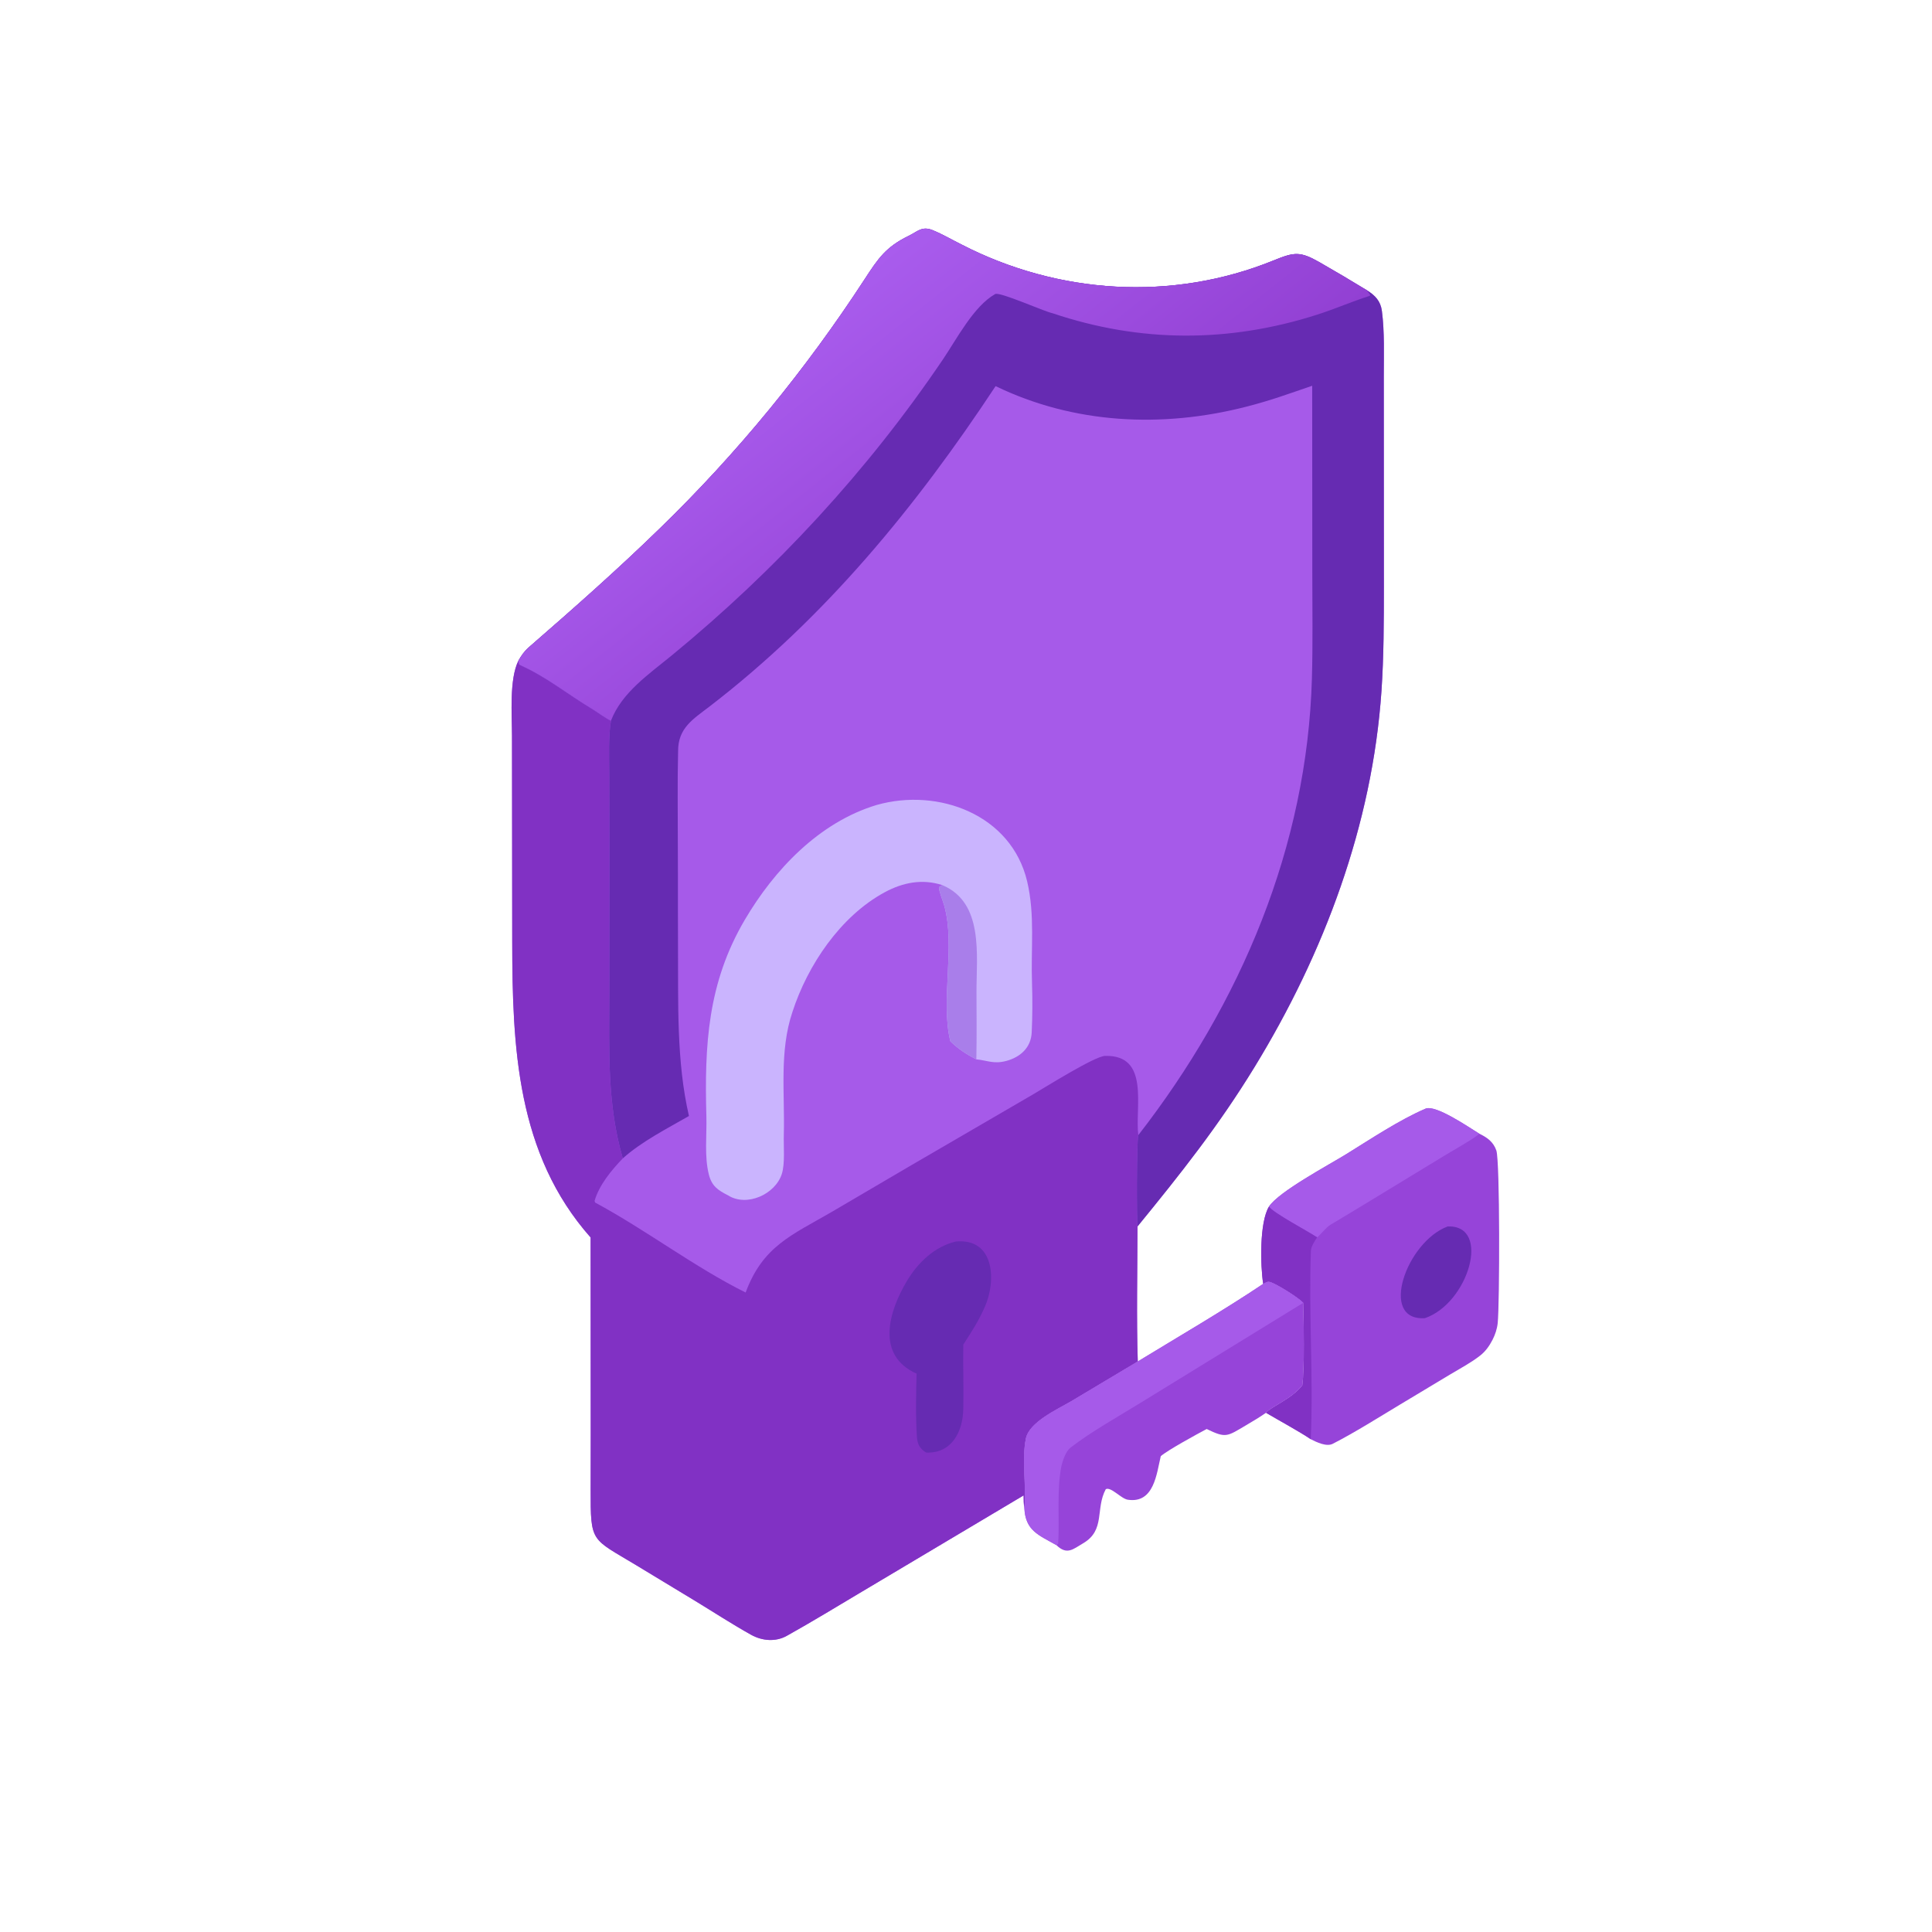 <?xml version="1.0" encoding="utf-8" ?><svg xmlns="http://www.w3.org/2000/svg" xmlns:xlink="http://www.w3.org/1999/xlink" width="1024" height="1024" viewBox="0 0 1024 1024"><path fill="#A65AE9" d="M274.728 350.26C276.153 347.675 277.949 345.113 280.195 343.161C303.929 322.523 327.248 301.954 349.782 279.995C390.797 240.205 427.145 195.802 458.321 147.926C465.501 136.9 469.588 130.841 481.679 124.98C486.327 122.727 488.659 119.669 494.34 122.007C499.741 124.228 504.292 126.946 509.481 129.526C560.815 156.034 621.239 159.884 674.966 138.067C686.007 133.584 688.993 133.06 699.574 139.121C707.924 143.905 716.199 148.786 724.422 153.814C728.845 156.539 731.734 159.555 732.428 164.813C733.891 175.917 733.426 187.916 733.433 199.108L733.455 247.667L733.483 310.682C733.469 329.112 733.471 347.735 732.211 366.185C727.37 437.108 701.804 505.313 664.895 565.63C645.754 596.912 625.811 621.988 602.903 650.046C602.857 673.133 602.312 698.695 603.044 721.608L567.896 742.606C560.44 747.005 545.46 753.679 543.715 762.546C541.432 774.149 544.102 787.519 542.932 799.217C542.537 797.42 542.578 794.52 542.534 792.594L457.208 843.395C443.84 851.333 430.528 859.498 416.979 867.047C411.025 870.363 403.892 869.692 398.132 866.487C388.086 860.894 378.147 854.396 368.317 848.425L337.026 829.487C313.319 815.146 313.01 817.997 313.06 789.408L313.101 759.606L313.033 655.883C273.779 611.546 271.574 554.967 271.487 499.076L271.429 441.069L271.372 390.168C271.355 378.787 269.86 360.182 274.728 350.26Z"/><path fill="#8131C4" d="M274.728 350.26C274.942 351.377 274.783 352.148 275.902 352.642C289.379 358.6 301.129 368.181 313.756 375.725C315.74 376.91 321.941 381.366 323.823 382.006C322.411 389.904 322.884 401.668 322.904 410.096L322.973 452.448L322.934 526.421C322.922 556.199 321.658 585.124 330.099 613.967C324.106 620.21 317.568 628.043 315.131 636.512L315.432 637.382C342.018 651.641 368.493 671.842 395.21 685.063C404.309 660.439 419.716 654.613 440.776 642.375L482.098 618.124L547.601 580.01C553.47 576.614 580.174 559.782 585.737 559.644C609.595 559.056 601.471 586.753 603.312 601.672C602.422 605.227 602.409 645.704 602.903 650.046C602.857 673.133 602.312 698.695 603.044 721.608L567.896 742.606C560.44 747.005 545.46 753.679 543.715 762.546C541.432 774.149 544.102 787.519 542.932 799.217C542.537 797.42 542.578 794.52 542.534 792.594L457.208 843.395C443.84 851.333 430.528 859.498 416.979 867.047C411.025 870.363 403.892 869.692 398.132 866.487C388.086 860.894 378.147 854.396 368.317 848.425L337.026 829.487C313.319 815.146 313.01 817.997 313.06 789.408L313.101 759.606L313.033 655.883C273.779 611.546 271.574 554.967 271.487 499.076L271.429 441.069L271.372 390.168C271.355 378.787 269.86 360.182 274.728 350.26Z"/><path fill="#662BB2" d="M506.643 658.021C527.286 656.145 528.102 678.995 521.948 692.748C518.4 700.675 515.217 705.417 510.568 712.674C510.381 724.054 510.803 735.491 510.564 746.879C510.311 758.876 504.396 770.444 490.899 769.888C487.553 767.893 486.242 765.503 485.985 761.62C485.27 750.842 485.5 738.807 485.814 728.06C464.059 718.364 471.03 695.103 480.707 678.908C486.488 669.234 495.366 660.661 506.643 658.021Z"/><path fill="#662BB2" d="M274.728 350.26C276.153 347.675 277.949 345.113 280.195 343.161C303.929 322.523 327.248 301.954 349.782 279.995C390.797 240.205 427.145 195.802 458.321 147.926C465.501 136.9 469.588 130.841 481.679 124.98C486.327 122.727 488.659 119.669 494.34 122.007C499.741 124.228 504.292 126.946 509.481 129.526C560.815 156.034 621.239 159.884 674.966 138.067C686.007 133.584 688.993 133.06 699.574 139.121C707.924 143.905 716.199 148.786 724.422 153.814C728.845 156.539 731.734 159.555 732.428 164.813C733.891 175.917 733.426 187.916 733.433 199.108L733.455 247.667L733.483 310.682C733.469 329.112 733.471 347.735 732.211 366.185C727.37 437.108 701.804 505.313 664.895 565.63C645.754 596.912 625.811 621.988 602.903 650.046C602.409 645.704 602.422 605.227 603.312 601.672C657.651 531.799 692.833 448.583 695.337 359.675C695.856 341.246 695.561 322.509 695.548 304.051L695.487 204.46C682.702 208.828 673.519 212.25 660.299 215.624C615.947 226.946 569.284 224.776 527.688 204.658C485.366 268.773 437.471 327.185 376.253 374.318C367.401 381.133 359.304 385.81 359.407 398.249C359.207 406.343 359.173 414.389 359.188 422.496L359.311 463.833C359.333 476.46 359.27 489.106 359.356 501.73C359.557 531.494 358.429 562.297 365.159 591.502C353.358 598.299 340.149 604.971 330.099 613.967C321.658 585.124 322.922 556.199 322.934 526.421L322.973 452.448L322.904 410.096C322.884 401.668 322.411 389.904 323.823 382.006C321.941 381.366 315.74 376.91 313.756 375.725C301.129 368.181 289.379 358.6 275.902 352.642C274.783 352.148 274.942 351.377 274.728 350.26Z"/><defs><linearGradient id="gradient_0" gradientUnits="userSpaceOnUse" x1="539.96" y1="303.363" x2="430.032" y2="165.329"><stop offset="0" stop-color="#9240D3"/><stop offset="1" stop-color="#A95CED"/></linearGradient></defs><path fill="url(#gradient_0)" d="M274.728 350.26C276.153 347.675 277.949 345.113 280.195 343.161C303.929 322.523 327.248 301.954 349.782 279.995C390.797 240.205 427.145 195.802 458.321 147.926C465.501 136.9 469.588 130.841 481.679 124.98C486.327 122.727 488.659 119.669 494.34 122.007C499.741 124.228 504.292 126.946 509.481 129.526C560.815 156.034 621.239 159.884 674.966 138.067C686.007 133.584 688.993 133.06 699.574 139.121C707.924 143.905 716.199 148.786 724.422 153.814L726.205 156.221L726.098 156.763C716.694 159.763 707.57 163.749 698.212 166.748C651.456 181.729 604.436 181.697 557.825 166.011C553.393 165.11 529.867 154.491 527.445 155.862C516.061 162.312 507.114 179.638 499.768 190.499C459.751 249.661 411.248 302.03 356.093 347.352C344.149 357.167 329.529 367.043 323.823 382.006C321.941 381.366 315.74 376.91 313.756 375.725C301.129 368.181 289.379 358.6 275.902 352.642C274.783 352.148 274.942 351.377 274.728 350.26Z"/><path fill="#CAB4FE" d="M499.43 469.116C488.821 465.707 478.581 467.676 468.826 472.966C445.483 485.624 428.044 511.531 420.006 536.364C412.952 557.264 416.041 579.78 415.434 601.389C415.26 607.615 416.136 616.715 414.389 622.192C410.934 633.029 395.741 639.916 385.767 633.499C380.576 630.851 377.27 628.695 375.716 622.556C373.253 612.819 374.672 601.707 374.395 591.695C373.355 554.102 375.037 521.062 394.719 487.591C410.322 461.057 434.106 435.819 464.697 426.637C497.342 417.404 536.019 431.781 544.402 467.104C548.666 485.075 546.317 502.987 546.994 521.252C547.277 529.708 547.222 538.807 546.826 547.22C546.444 555.337 540.733 560.341 533.352 562.314C526.626 564.111 523.286 562.019 517.482 561.478C512.524 558.992 507.631 555.803 503.701 551.879C498.368 530.255 506.498 501.908 500.503 480.094C499.802 477.545 497.688 472.534 497.649 470.211L499.43 469.116Z"/><path fill="#A97EEA" d="M499.43 469.116C521.547 478.415 517.512 506.271 517.562 525.735C517.592 537.557 517.725 549.687 517.482 561.478C512.524 558.992 507.631 555.803 503.701 551.879C498.368 530.255 506.498 501.908 500.503 480.094C499.802 477.545 497.688 472.534 497.649 470.211L499.43 469.116Z"/><path fill="#9644D9" d="M672.607 639.472C677.87 631.52 704.098 617.565 713.639 611.667C726.651 603.623 741.683 593.587 755.552 587.623C760.899 585.323 778.509 597.49 783.976 600.834C788.193 602.851 791.483 605.161 793.086 609.753C795.041 615.351 794.861 691.168 793.814 701.262C793.489 704.399 792.46 707.427 791.019 710.225C789.416 713.339 787.36 716.239 784.593 718.417C779.755 722.225 774.003 725.258 768.729 728.425L742.175 744.373C731.182 750.97 717.919 759.364 706.358 765.257C703.083 766.927 697.85 764.419 694.719 762.809C688.982 758.887 677.422 752.607 671.013 748.804C674.274 745.197 684.46 741.638 690.309 734.223C691.491 724.349 691.027 701.095 690.759 690.524C688.325 687.848 677.374 680.995 673.669 679.648C671.763 678.955 671.205 679.652 669.52 680.474C668.021 670.96 667.459 647.839 672.607 639.472Z"/><path fill="#A65AE9" d="M672.607 639.472C677.87 631.52 704.098 617.565 713.639 611.667C726.651 603.623 741.683 593.587 755.552 587.623C760.899 585.323 778.509 597.49 783.976 600.834C783.441 602.225 769.057 610.425 766.755 611.815L725.336 637.002C718.668 641.046 711.864 645.183 705.149 649.158C702.841 650.524 699.468 654.869 698.117 655.839C693.638 652.787 674.162 642.519 672.607 639.472Z"/><path fill="#8131C4" d="M672.607 639.472C674.162 642.519 693.638 652.787 698.117 655.839C696.921 657.501 694.891 660.765 694.813 662.817C693.556 695.935 696.204 729.714 694.719 762.809C688.982 758.887 677.422 752.607 671.013 748.804C674.274 745.197 684.46 741.638 690.309 734.223C691.491 724.349 691.027 701.095 690.759 690.524C688.325 687.848 677.374 680.995 673.669 679.648C671.763 678.955 671.205 679.652 669.52 680.474C668.021 670.96 667.459 647.839 672.607 639.472Z"/><path fill="#662BB2" d="M767.304 650.042C790.63 649.173 778.346 690.801 755.21 698.656C730.637 700.254 745.379 658.191 767.304 650.042Z"/><path fill="#9644D9" d="M669.52 680.474C671.205 679.652 671.763 678.955 673.669 679.648C677.374 680.995 688.325 687.848 690.759 690.524C691.027 701.095 691.491 724.349 690.309 734.223C684.46 741.638 674.274 745.197 671.013 748.804C667.668 751.141 664.071 753.265 660.59 755.323C650.302 761.404 649.876 762.385 639.567 757.405C634.565 760.057 619.021 768.515 615.239 771.796C613.045 780.859 611.755 797.029 597.721 794.879C594.202 794.339 588.883 787.918 586.092 789.295C580.46 799.66 586.024 811.006 574.054 817.989C568.727 821.097 565.531 824.42 559.89 818.926C550.342 813.505 543.482 811.276 542.932 799.217C544.102 787.519 541.432 774.149 543.715 762.546C545.46 753.679 560.44 747.005 567.896 742.606L603.044 721.608C624.542 708.495 648.81 694.375 669.52 680.474Z"/><path fill="#A65AE9" d="M669.52 680.474C671.205 679.652 671.763 678.955 673.669 679.648C677.374 680.995 688.325 687.848 690.759 690.524L604.616 743.456C592.458 750.979 578.826 758.517 567.49 767.195C564.854 769.213 563.4 773.83 562.586 776.953C560.02 789.853 561.612 805.038 560.874 818.267C560.546 818.487 560.218 818.706 559.89 818.926C550.342 813.505 543.482 811.276 542.932 799.217C544.102 787.519 541.432 774.149 543.715 762.546C545.46 753.679 560.44 747.005 567.896 742.606L603.044 721.608C624.542 708.495 648.81 694.375 669.52 680.474Z"/></svg>